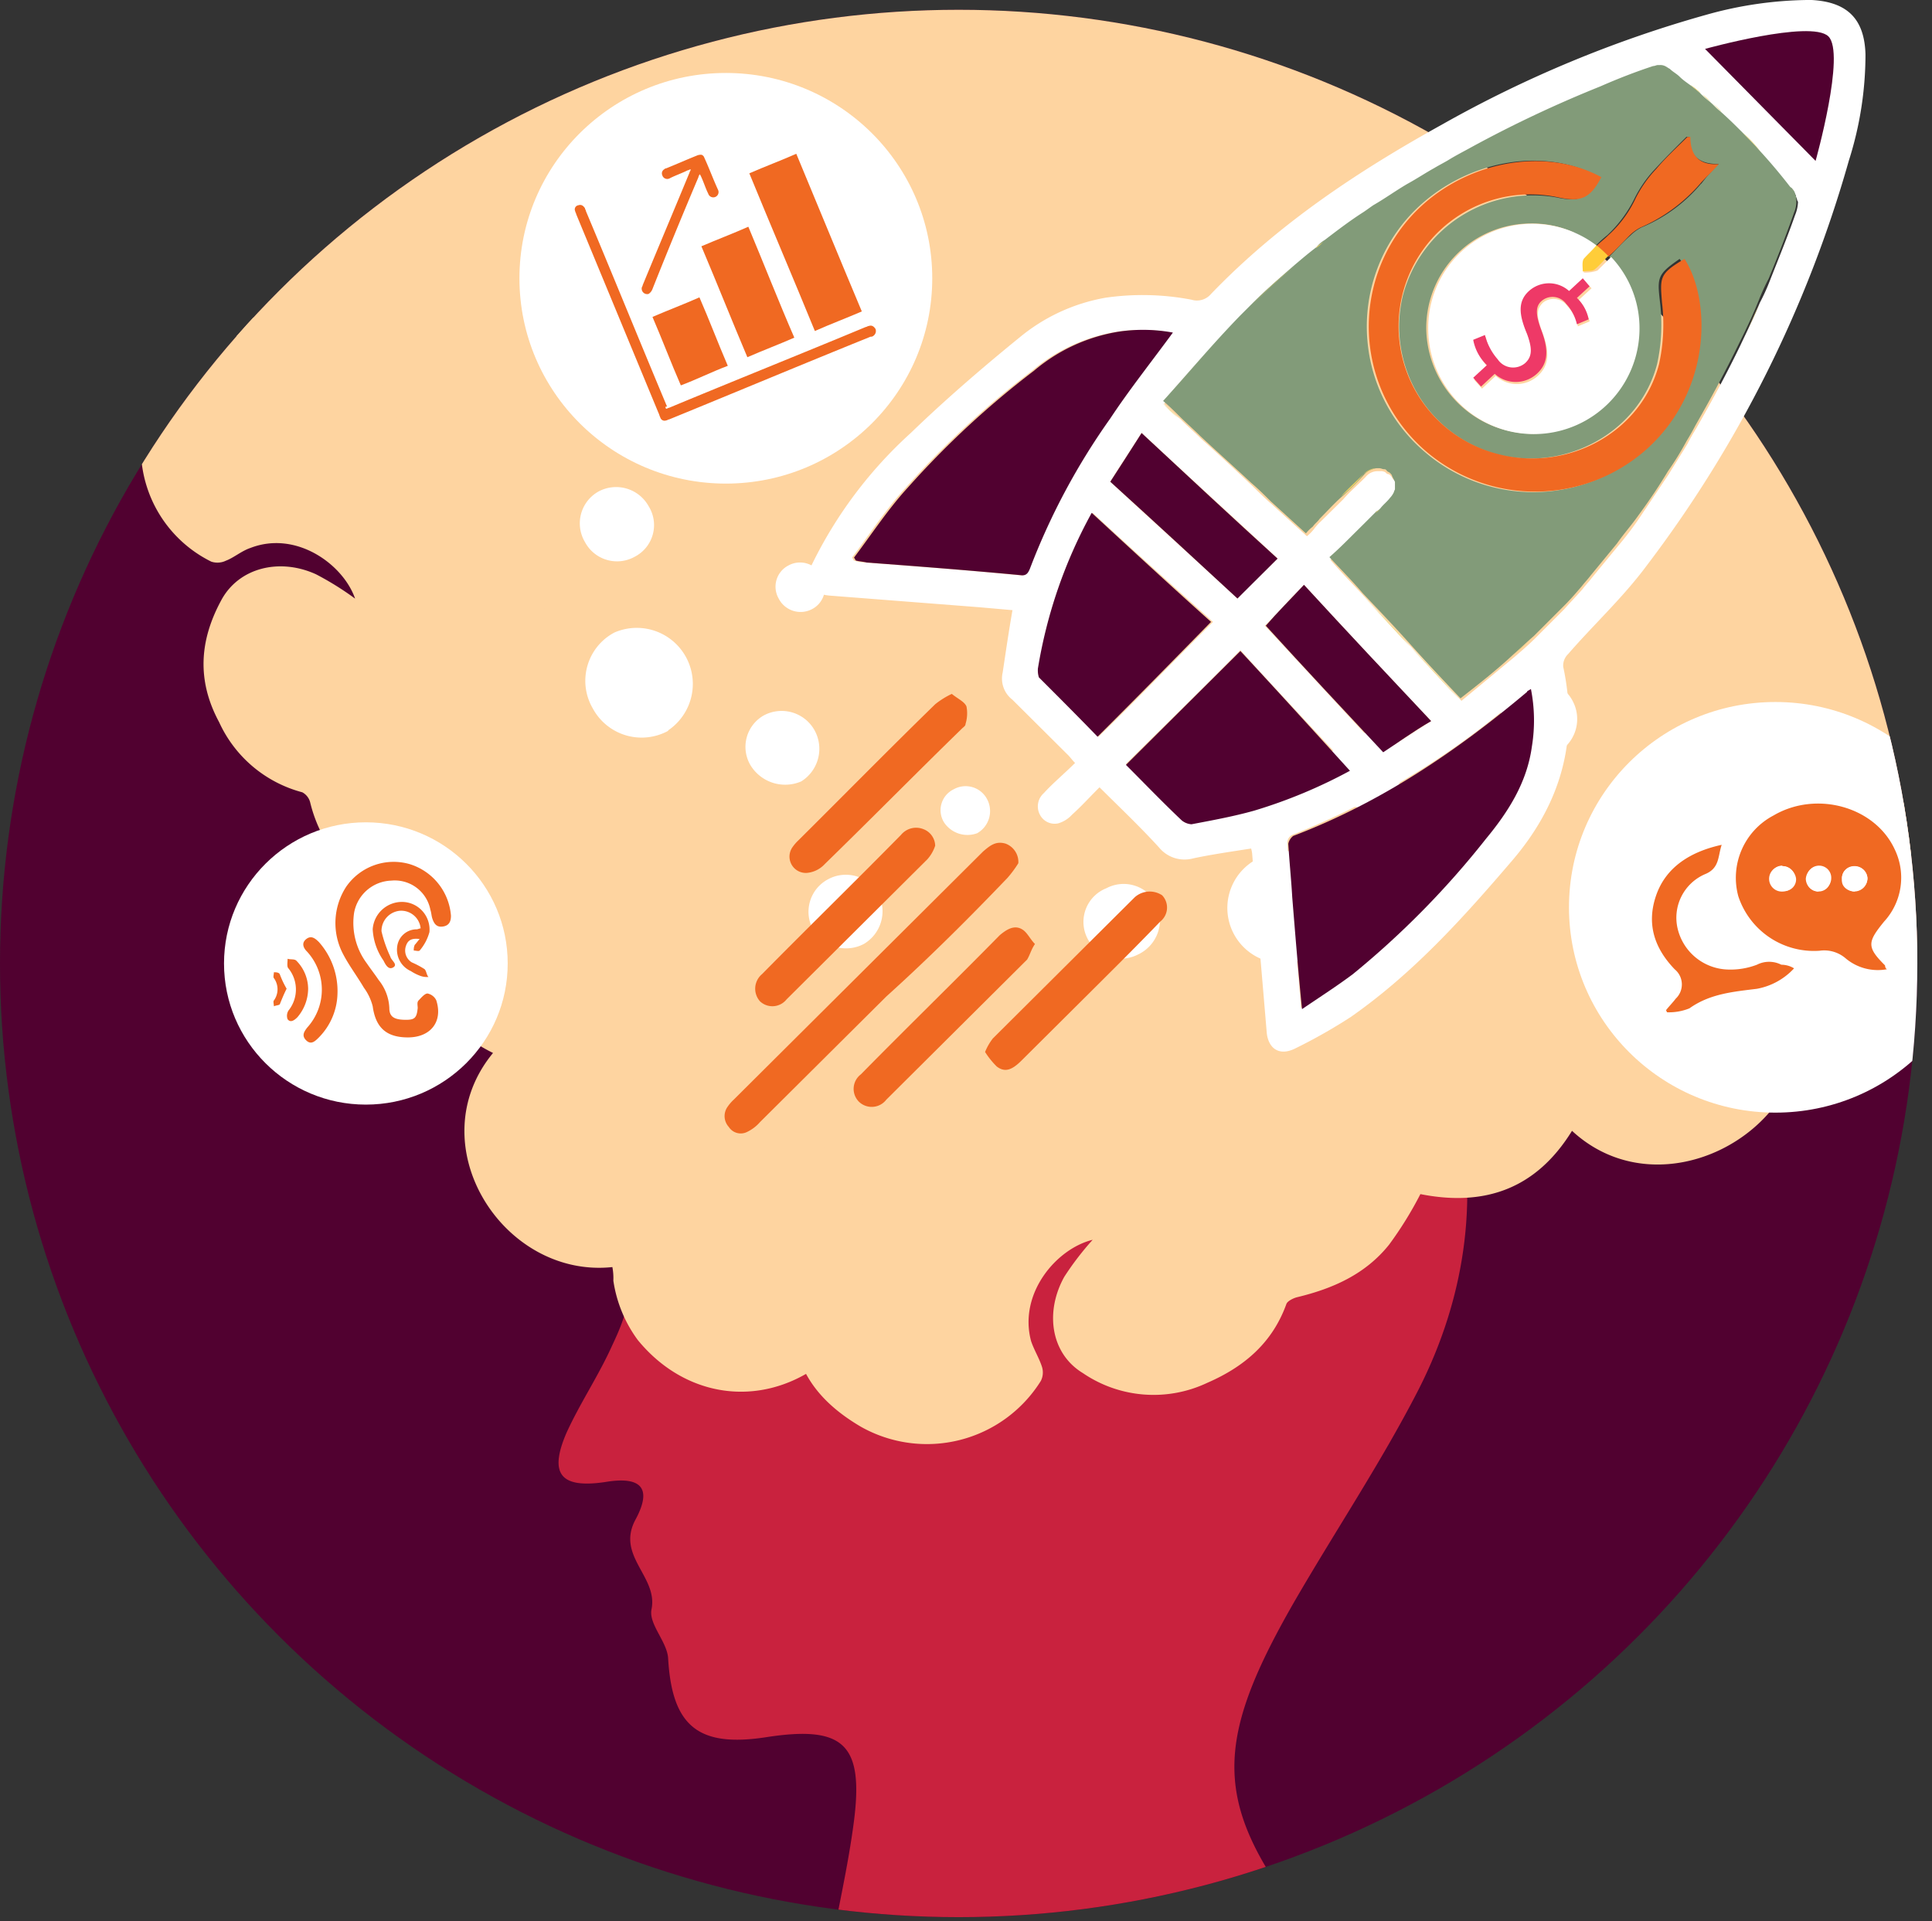 <svg id="Layer_1" data-name="Layer 1" xmlns="http://www.w3.org/2000/svg" xmlns:xlink="http://www.w3.org/1999/xlink" viewBox="0 0 197.5 196.4"><rect x="0" y="0" width="197.5" height="196.4" fill="#333333" stroke="none"/><defs><style>.cls-1{fill:none;}.cls-2{fill:#510130;}.cls-3{clip-path:url(#clip-path);}.cls-4{fill:#c9223e;}.cls-5{fill:#fed4a0;}.cls-6{fill:#fff;}.cls-7{fill:#f06922;}.cls-8{fill:#829b79;}.cls-9{fill:#ebd063;}.cls-10{fill:#ee3967;}.cls-11{fill:#ffcd39;}.cls-12{isolation:isolate;}</style><clipPath id="clip-path"><ellipse class="cls-1" cx="98" cy="98.5" rx="98" ry="97.5"/></clipPath></defs><title>innovative</title><ellipse id="SVGID" class="cls-2" cx="98" cy="98.5" rx="98" ry="97.5"/><g class="cls-3"><path class="cls-4" d="M136.2,200.48H84.7c.9-5,2-9.65,2.6-14.33,1-7.86-1.1-9.75-8.9-8.56-7,1.1-9.7-1.09-10.1-8.05-.1-1.7-2-3.49-1.7-5,.7-3.38-3.7-5.47-1.6-9.25,1.7-3.19.5-4.38-3.1-3.78-4.6.69-5.8-.8-4-5,1.4-3.08,3.3-5.87,4.7-9,1.6-3.38,2.9-6.87-.9-9.95a2.91,2.91,0,0,1-.5-2.59c3.8-9.75,6.6-20,13.6-28.25,13.7-16.12,39-20,56.4-8.56,18.3,12,24,34.13,13.7,54.12-3.8,7.37-8.4,14.23-12.6,21.49-8.8,15.33-8.3,21.39,2.8,35A5.83,5.83,0,0,1,136.2,200.48Z"/></g><g class="cls-3"><path class="cls-5" d="M23.7,33.43,78.1,141.28,205.3,83s-6.7-66-69.8-85C67.7-22.19,23.7,33.43,23.7,33.43Z"/></g><g class="cls-3"><path class="cls-5" d="M62.6,129.54C51.4,130.73,42.7,117,50.4,107.65c-6.2-3.08-8.3-8.06-7.4-14.43a54.37,54.37,0,0,1-5.4-2.58A14.7,14.7,0,0,1,31.7,82a1.63,1.63,0,0,0-.8-1,13,13,0,0,1-8.5-7.17c-2.3-4.27-2-8.35.2-12.43,1.8-3.39,6-4.38,9.7-2.69a30.41,30.41,0,0,1,4,2.49c-1.2-3.48-6-7-10.7-5.18-.9.3-1.7,1-2.5,1.3a2,2,0,0,1-1.5.1A12.91,12.91,0,0,1,15.8,40c2.1-4,5-6.87,9.6-7.47A13.68,13.68,0,0,1,40.9,45.87V47c5.8-.3,10.2,2.09,13,7.16s2.4,9.95-1,14.73C57.2,71.73,58.4,76,58.3,81c2.4-2,4.8-3.19,7.9-2.49a8.31,8.31,0,0,1,5,3.58c2.4,3.38,1.7,8-1.7,11,.2,1.3.3,2.49.4,3.69.1.79-.3,1.29-1.1,1.69-5.4,2.39-7,8-3.8,13.13a2,2,0,0,0-.1-.8,8,8,0,0,1,2.8-9c2.8-2.29,6-2,9.1-.7a13.45,13.45,0,0,1,7.5,16.32,1.7,1.7,0,0,0,.5,2,12.91,12.91,0,0,1-1.1,20.2C77.6,144,70,142.87,65.2,137a13.54,13.54,0,0,1-2.5-6.07A6.06,6.06,0,0,0,62.6,129.54Z"/><path class="cls-6" d="M68.3,74.72a5.67,5.67,0,0,1-7.7-2.29,5.59,5.59,0,0,1,2.2-7.76,5.73,5.73,0,0,1,5.5,10Z"/><path class="cls-6" d="M76.7,78.2a3.69,3.69,0,0,1,1.4-5.07,3.85,3.85,0,0,1,5.2,1.59,3.92,3.92,0,0,1-1.4,5.17A4.15,4.15,0,0,1,76.7,78.2Z"/><path class="cls-6" d="M88.3,96.51A3.91,3.91,0,0,1,83.1,95a3.76,3.76,0,0,1,1.5-5.08,3.8,3.8,0,0,1,5.2,1.49A3.88,3.88,0,0,1,88.3,96.51Z"/><path class="cls-6" d="M59.8,55.42a3.73,3.73,0,0,1,1.4-5.18,3.8,3.8,0,0,1,5.1,1.5,3.64,3.64,0,0,1-1.4,5.17A3.71,3.71,0,0,1,59.8,55.42Z"/><path class="cls-6" d="M80.6,57.81A2.46,2.46,0,0,1,84,58.9a2.43,2.43,0,0,1-1,3.38,2.51,2.51,0,0,1-3.4-1.09A2.44,2.44,0,0,1,80.6,57.81Z"/><path class="cls-6" d="M96.5,84.07a2.37,2.37,0,0,1,1-3.38,2.48,2.48,0,0,1,3.4,1,2.6,2.6,0,0,1-1,3.49A2.87,2.87,0,0,1,96.5,84.07Z"/><path class="cls-6" d="M86.3,43.38c-.2.5-.4,1.29-.8,1.49a2,2,0,0,1-1.6-.4,1,1,0,0,1,.4-1.69c.5-.2,1.1.1,1.7.1A2.19,2.19,0,0,1,86.3,43.38Z"/></g><g class="cls-3"><path class="cls-5" d="M184.2,104.86c.2,11.25-14.6,19-23.5,10.75-3.7,6-9,7.76-15.5,6.47a37.62,37.62,0,0,1-3.2,5.17c-2.4,3-5.7,4.48-9.4,5.37-.4.1-1,.4-1.1.7-1.4,3.88-4.2,6.37-8.1,8.06a12.83,12.83,0,0,1-12.7-1c-3.3-2-3.9-6.26-1.9-9.85a29.6,29.6,0,0,1,2.9-3.78c-3.7.9-7.6,5.48-6.3,10.35.3.9.8,1.69,1.1,2.59a1.91,1.91,0,0,1-.1,1.49A13.73,13.73,0,0,1,88,145.86c-3.9-2.29-6.6-5.38-6.9-10.05-.5-8.06,6.7-15,15-14.63a5.28,5.28,0,0,1,1.2.1c.2-5.87,3-10,8.5-12.53s10.5-1.8,15,1.89c3.4-4.18,7.8-5,12.9-4.68-1.8-2.49-2.8-5.07-1.8-8.06a8.79,8.79,0,0,1,4.1-4.78c3.7-2.18,8.3-1.19,11.2,2.39,1.3-.1,2.6-.2,3.8-.2a1.71,1.71,0,0,1,1.7,1.2c2,5.47,7.6,7.46,13.1,4.67H165a8.21,8.21,0,0,1-8.9-3.38c-2.1-3-1.5-6.07.1-9.15a14.2,14.2,0,0,1,17.3-6.47,1.65,1.65,0,0,0,2-.4c6.2-5.87,16.4-4.67,20.7,2.39,3.9,6.37,2.1,13.93-4.4,18.31a14,14,0,0,1-6.5,2.09A3.55,3.55,0,0,1,184.2,104.86Z"/><path class="cls-6" d="M136.8,90.24a5.7,5.7,0,0,1-3,7.56,5.65,5.65,0,1,1-4.7-10.25A5.88,5.88,0,0,1,136.8,90.24Z"/><path class="cls-6" d="M141,82.18a3.78,3.78,0,0,1-5.1-1.79,3.85,3.85,0,0,1,2.1-5.07,3.78,3.78,0,0,1,5.1,1.79A4,4,0,0,1,141,82.18Z"/><path class="cls-6" d="M160.8,71.73a3.92,3.92,0,1,1-5.1-1.79A3.87,3.87,0,0,1,160.8,71.73Z"/><path class="cls-6" d="M116.3,97.6a3.84,3.84,0,0,1-5.2-1.79,3.7,3.7,0,0,1,2-5,3.76,3.76,0,0,1,5.2,1.79A3.9,3.9,0,0,1,116.3,97.6Z"/><path class="cls-6" d="M120.6,77a2.41,2.41,0,0,1,1.4-3.29,2.57,2.57,0,0,1,3.4,1.3A2.68,2.68,0,0,1,124,78.4,2.82,2.82,0,0,1,120.6,77Z"/><path class="cls-6" d="M148.8,62.78a2.49,2.49,0,0,1-3.4-1.19,2.55,2.55,0,0,1,1.3-3.39,2.74,2.74,0,0,1,3.5,1.2A2.68,2.68,0,0,1,148.8,62.78Z"/><path class="cls-6" d="M106.1,70.24c.5.3,1.3.4,1.5.9s-.2,1.19-.6,1.59a1.06,1.06,0,0,1-1.7-.5c-.2-.5.1-1.09.2-1.69A.85.85,0,0,0,106.1,70.24Z"/></g><g class="cls-3"><ellipse class="cls-6" cx="181.49" cy="92.76" rx="21.1" ry="20.99"/><path class="cls-7" d="M192.9,99.09A5.11,5.11,0,0,1,188.7,98a3.36,3.36,0,0,0-2.7-.8,8.14,8.14,0,0,1-8.3-5.57,7.2,7.2,0,0,1,3.6-8.26c4.4-2.58,10.4-.89,12.4,3.49a6.64,6.64,0,0,1-1.1,7.36c-1.7,2.09-1.8,2.59.1,4.48C192.7,98.7,192.7,99,192.9,99.09Zm-3.3-8a1.32,1.32,0,0,0,1.3-1.3,1.26,1.26,0,0,0-1.4-1.19,1.18,1.18,0,0,0-1.2,1.29C188.2,90.64,188.9,91.14,189.6,91.14Zm-7.4-2.59a1.21,1.21,0,0,0-1.2,1.39,1.27,1.27,0,0,0,1.4,1.2,1.18,1.18,0,0,0,1.2-1.3A1.49,1.49,0,0,0,182.2,88.55Zm3.7,2.59a1.32,1.32,0,0,0,1.3-1.3,1.24,1.24,0,0,0-1.2-1.29,1.26,1.26,0,0,0-1.3,1.29A1.18,1.18,0,0,0,185.9,91.14Z"/><path class="cls-7" d="M183.4,99a6.83,6.83,0,0,1-3.8,2.09c-2.4.3-4.8.5-6.9,2a5.56,5.56,0,0,1-2.3.4.35.35,0,0,0-.1-.2c.3-.39.7-.79,1-1.19a2,2,0,0,0-.1-3c-2.1-2.18-2.9-4.67-1.9-7.56s3.5-4.47,6.7-5.17c-.4,1.19-.2,2.39-1.7,3a4.85,4.85,0,0,0-2.8,5.58,5.44,5.44,0,0,0,5.1,4.17,7.57,7.57,0,0,0,3-.49,2.75,2.75,0,0,1,2.5,0A2.49,2.49,0,0,1,183.4,99Z"/><path class="cls-6" d="M189.6,91.14a1.32,1.32,0,0,1-1.3-1.3,1.24,1.24,0,0,1,1.2-1.29,1.32,1.32,0,0,1,1.4,1.19A1.35,1.35,0,0,1,189.6,91.14Z"/><path class="cls-6" d="M182.2,88.55a1.26,1.26,0,0,1,1.3,1.29,1.24,1.24,0,0,1-1.2,1.3,1.3,1.3,0,1,1-.1-2.59Z"/><path class="cls-6" d="M185.9,91.14a1.32,1.32,0,0,1-1.3-1.3,1.4,1.4,0,0,1,1.3-1.29,1.24,1.24,0,0,1,1.2,1.29A1.18,1.18,0,0,1,185.9,91.14Z"/></g><path class="cls-1" d="M171.8,8c-.3-.3-.7-.5-1-.8-.2-.1-.3-.2-.5-.3a1.33,1.33,0,0,1,.5.3C171.1,7.46,171.5,7.66,171.8,8Z"/><path class="cls-1" d="M169.5,6.86c-.2,0-.3.1-.5.1q-2.7.9-5.4,2.09L169,7A.9.9,0,0,0,169.5,6.86Z"/><path class="cls-1" d="M141.7,48.35c.1.1.2.1.3.2s.2.2.2.3c-.1-.1-.1-.2-.2-.3S141.8,48.35,141.7,48.35Z"/><path class="cls-1" d="M134,53.83c.2-.3.5-.5.7-.8.8-.8,1.5-1.59,2.3-2.29L134.7,53C134.5,53.33,134.3,53.73,134,53.83Z"/><path class="cls-1" d="M134,53.83a5,5,0,0,1-.7.69A1.2,1.2,0,0,0,134,53.83Z"/><path class="cls-1" d="M142,51.14a2.09,2.09,0,0,0,.4-.6,6.13,6.13,0,0,1-.4.6c-.3.4-.7.7-1,1.09A5.67,5.67,0,0,1,142,51.14Z"/><path class="cls-1" d="M183.3,19.5a.76.76,0,0,1,.2.4A.76.76,0,0,0,183.3,19.5Z"/><path class="cls-1" d="M183.2,19.4c0-.1-.1-.1-.2-.2-1-1.29-2-2.49-3.1-3.68,1.1,1.19,2.1,2.39,3.1,3.68C183.1,19.3,183.2,19.3,183.2,19.4Z"/><path class="cls-1" d="M140.4,21.09c1.2-.79,2.3-1.49,3.5-2.19C142.7,19.6,141.5,20.4,140.4,21.09Z"/><path class="cls-1" d="M154.6,67.16l-5.4,4.47Q152.05,69.4,154.6,67.16Z"/><path class="cls-1" d="M132.2,27.26c.7-.6,1.5-1.19,2.2-1.79A15.76,15.76,0,0,0,132.2,27.26Z"/><path class="cls-1" d="M135.3,24.77c1.3-1,2.7-2,4-2.88C138,22.78,136.6,23.78,135.3,24.77Z"/><path class="cls-1" d="M172.5,45.37c-.6,1-1.3,2.09-1.9,3.08C171.2,47.36,171.9,46.36,172.5,45.37Z"/><path class="cls-1" d="M170.6,48.35l-3,4.48Z"/><path class="cls-1" d="M165.4,55.82l-2.7,3.28C163.6,57.9,164.5,56.81,165.4,55.82Z"/><path class="cls-1" d="M167.5,52.83a31.4,31.4,0,0,1-2.2,2.89A31.4,31.4,0,0,0,167.5,52.83Z"/><path class="cls-1" d="M185.1,3.58a25.92,25.92,0,0,0-4.8.4c-1.9.3-3.7.8-5.5,1.19,3.6,3.59,7.1,7.07,10.7,10.55a33.43,33.43,0,0,0,.8-3.38c.3-2.29.7-4.48.8-6.77C187.1,4,186.6,3.58,185.1,3.58Z"/><path class="cls-1" d="M138.2,54.82c-.8.8-1.6,1.59-2.4,2.29,1.1,1.19,2.3,2.39,3.4,3.68-1.1-1.19-2.3-2.39-3.4-3.68C136.6,56.31,137.4,55.62,138.2,54.82Z"/><path class="cls-6" d="M190.7,5.57C190.6,1.89,188.8.2,185.2,0h-.5a39.74,39.74,0,0,0-10.2,1.49,121.65,121.65,0,0,0-27.1,11.25c-8.6,4.77-16.7,10.14-23.6,17.31a1.88,1.88,0,0,1-2,.59,26.54,26.54,0,0,0-8.8-.2,18.89,18.89,0,0,0-8.8,4.08c-3.8,3.09-7.6,6.37-11.1,9.75A44.43,44.43,0,0,0,83,57.71c-.9,1.79-.2,3,1.8,3.18l15.3,1.19,3.4.3c-.4,2.29-.7,4.38-1,6.37a2.73,2.73,0,0,0,1,2.79l5.7,5.67c.2.2.4.49.7.79-1.1,1.1-2.2,2-3.2,3.09a1.81,1.81,0,0,0-.4,2.19,1.69,1.69,0,0,0,1.9.89,3.13,3.13,0,0,0,1.4-.89c1-.9,1.8-1.8,2.8-2.79,2.1,2.09,4.2,4.08,6.1,6.17a3.37,3.37,0,0,0,3.5,1.09c1.9-.4,3.9-.69,5.9-1a4.55,4.55,0,0,1,.1.49l.6,7.77c.3,3.58.6,7.06.9,10.64.2,1.59,1.3,2.29,2.8,1.59a54.35,54.35,0,0,0,5.8-3.28c6.4-4.48,11.5-10.15,16.5-16s6.8-12.34,5.2-19.8a1.64,1.64,0,0,1,.5-1.29c2.6-3,5.6-5.77,8-9A124.4,124.4,0,0,0,189,16.42,35.74,35.74,0,0,0,190.7,5.57ZM104.1,58.8c-5.2-.5-10.4-.9-15.7-1.29a4.25,4.25,0,0,1-1.1-.2c-.1-.1-.1-.2-.2-.3,1.8-2.39,3.5-5,5.5-7.16a90.87,90.87,0,0,1,12.9-11.94,17.8,17.8,0,0,1,8.7-4,16.93,16.93,0,0,1,5.5.1c-2.2,3-4.5,5.77-6.6,8.75a64.81,64.81,0,0,0-8.2,15.32C104.9,58.7,104.8,58.9,104.1,58.8Zm22.4,2.39c-4.2-3.88-8.6-7.86-13-11.94.9-1.49,2-3.09,3.2-5,4.7,4.38,9.4,8.66,13.9,12.84C129.1,58.6,127.8,59.79,126.5,61.19Zm6.8-1.4c4.3,4.68,8.6,9.26,13,13.93-1.9,1.2-3.5,2.29-5,3.19-4.1-4.38-8-8.66-12-12.94C130.6,62.68,131.8,61.29,133.3,59.79Zm-21,15.53c-2-2-4-4-6-6.07a.94.94,0,0,1-.1-.9,45.16,45.16,0,0,1,5.5-15.92C115.9,56.31,120,60,124,63.58,119.9,67.65,116.2,71.54,112.3,75.32Zm15.9,7.46c-2.1.59-4.3,1-6.4,1.39a1,1,0,0,1-1-.4l-5.7-5.67c3.8-3.78,7.7-7.56,11.7-11.64,3.6,4,7.4,8,11.2,12.14A44.25,44.25,0,0,1,128.2,82.78Zm28.3-6.57c-.5,3.68-2.5,6.67-4.7,9.45a93.56,93.56,0,0,1-13.6,13.83c-1.6,1.3-3.3,2.29-5.2,3.58-.3-4-.7-7.76-1-11.44-.2-1.79-.3-3.68-.4-5.47a.89.89,0,0,1,.5-.8A81,81,0,0,0,156,70.64c.1-.1.2-.1.4-.2A16.06,16.06,0,0,1,156.5,76.21ZM183.5,22c-.8,2.29-1.7,4.47-2.6,6.76a20.33,20.33,0,0,1-1,2.19c-.6,1.49-1.3,2.89-2,4.38-1.4,2.89-2.9,5.67-4.5,8.46-.3.49-.6,1-.9,1.59-.6,1-1.3,2.09-1.9,3.08l-3,4.48a32.82,32.82,0,0,1-2.2,2.89l-2.7,3.28c-.3.4-.6.69-.9,1.09-.6.7-1.3,1.4-1.9,2.09l-3,3c-.7.69-1.4,1.29-2.1,1.89l-5.4,4.47c-1.7-1.79-3.3-3.58-5-5.37s-3.3-3.58-5-5.37c-1.1-1.19-2.3-2.39-3.4-3.68.8-.8,1.6-1.49,2.4-2.29l1.2-1.19,1.2-1.2a1.38,1.38,0,0,1,.4-.3,5.19,5.19,0,0,0,1-1.09,2.09,2.09,0,0,0,.4-.6c0-.1.1-.2.1-.3v-.69a.86.86,0,0,0-.3-.6c-.1-.1-.1-.2-.2-.3s-.2-.2-.3-.2-.2-.1-.3-.2a.9.9,0,0,0-.5-.1h-.3a1.56,1.56,0,0,0-1.2.6c-.8.8-1.6,1.49-2.3,2.29L135,53.33a5.44,5.44,0,0,0-.7.79,4.62,4.62,0,0,1-.7.7L130,51.54c-.7-.6-1.3-1.2-2-1.89-1.7-1.6-3.4-3.19-5.2-4.78-.7-.7-1.4-1.29-2.1-2-.6-.5-1.2-1.09-1.7-1.59,2.6-2.89,5.2-5.87,7.9-8.76l1.2-1.19a54.51,54.51,0,0,1,4.4-4c.7-.6,1.5-1.19,2.2-1.79a2.7,2.7,0,0,0,.8-.7c1.3-1,2.7-2,4-2.88.3-.2.7-.5,1-.7,1.2-.79,2.3-1.49,3.5-2.19.9-.49,1.8-1.09,2.7-1.59.5-.3.9-.5,1.4-.8.8-.49,1.7-.89,2.5-1.39,4.3-2.29,8.6-4.28,13.1-6.17l5.4-2.09a.9.9,0,0,1,.5-.1h.2a.75.75,0,0,1,.5.1,1.33,1.33,0,0,1,.5.3c.3.3.7.5,1,.8s.7.5,1,.79a10.63,10.63,0,0,1,1.1.9,6.47,6.47,0,0,1,.9.8c.4.29.7.69,1.1,1,.7.7,1.5,1.39,2.2,2.09h0c.6.6,1.3,1.29,1.9,2,1.1,1.19,2.1,2.39,3.1,3.68.1.1.1.2.2.2a.1.1,0,0,0,.1.1.76.76,0,0,1,.2.4c0,.1.1.2.1.3s.1.19.1.29A3.92,3.92,0,0,1,183.5,22Zm3.6-16.42c-.1,2.29-.5,4.48-.8,6.77a33.43,33.43,0,0,1-.8,3.38c-3.6-3.58-7.1-7.06-10.7-10.55,1.8-.39,3.6-.89,5.5-1.19a25.92,25.92,0,0,1,4.8-.4C186.6,3.58,187.1,4,187.1,5.57Z"/><path class="cls-7" d="M103,89.74a11.21,11.21,0,0,0,1.1-1.49,2,2,0,0,0-1.3-2c-1-.3-1.6.2-2.3.8L75,112.43a4.24,4.24,0,0,0-.6.69,1.64,1.64,0,0,0,.1,2.09,1.45,1.45,0,0,0,1.9.5,4.12,4.12,0,0,0,1.3-1l12.9-12.83C94.9,98,99,93.92,103,89.74Z"/><path class="cls-7" d="M105.8,96.51c-.5-.5-.8-1.2-1.3-1.49-.8-.5-1.6,0-2.3.59-4.7,4.78-9.5,9.45-14.2,14.23a1.86,1.86,0,0,0-.2,2.79,1.88,1.88,0,0,0,2.8-.2L105,98.1C105.3,97.6,105.4,97.1,105.8,96.51Z"/><path class="cls-7" d="M80.4,102.18,94.8,87.85a3.88,3.88,0,0,0,.8-1.39,1.86,1.86,0,0,0-1.2-1.69,2,2,0,0,0-2.3.59c-4.7,4.78-9.5,9.46-14.2,14.23a1.94,1.94,0,0,0-.2,2.79A1.85,1.85,0,0,0,80.4,102.18Z"/><path class="cls-7" d="M116,91.73l-14.5,14.43a5.67,5.67,0,0,0-.8,1.39,8.33,8.33,0,0,0,1.2,1.49c.8.6,1.5.4,2.5-.59l7.8-7.76c2.2-2.19,4.3-4.28,6.4-6.47a1.82,1.82,0,0,0,.2-2.69A2.3,2.3,0,0,0,116,91.73Z"/><path class="cls-7" d="M82.5,89.24a2.82,2.82,0,0,0,1.8-.89c4.7-4.58,9.3-9.25,14-13.83.2-.2.4-.3.4-.5a3.69,3.69,0,0,0,.1-1.79c-.2-.5-.9-.79-1.5-1.29A8.35,8.35,0,0,0,95.6,72c-4.7,4.58-9.3,9.26-14,13.93a4.35,4.35,0,0,0-.6.7A1.67,1.67,0,0,0,82.5,89.24Z"/><path class="cls-2" d="M156.1,70.74c-7.2,6.07-15,11.34-23.9,14.72a1.37,1.37,0,0,0-.5.8c.1,1.79.3,3.68.4,5.47.3,3.68.6,7.46,1,11.44,1.9-1.29,3.6-2.38,5.2-3.58a89,89,0,0,0,13.6-13.83c2.3-2.78,4.2-5.77,4.7-9.45a16.58,16.58,0,0,0-.1-5.87C156.2,70.64,156.1,70.64,156.1,70.74Z"/><path class="cls-2" d="M119.9,34a16.87,16.87,0,0,0-5.5-.1,17.8,17.8,0,0,0-8.7,4A91.31,91.31,0,0,0,92.8,49.85c-2,2.18-3.7,4.77-5.5,7.16.1.1.1.2.2.3.4.1.7.1,1.1.2,5.2.39,10.4.79,15.7,1.29.6.1.8-.2,1-.7a68.66,68.66,0,0,1,8.2-15.32C115.4,39.9,117.7,37,119.9,34Z"/><path class="cls-2" d="M111.6,52.43a49.53,49.53,0,0,0-5.5,15.92,2.48,2.48,0,0,0,.1.9c2,2,4,4,6,6.07,3.9-3.88,7.7-7.76,11.6-11.74C119.9,60.09,115.8,56.31,111.6,52.43Z"/><path class="cls-2" d="M126.8,66.56,115.1,78.2c1.8,1.79,3.7,3.78,5.7,5.67a1.78,1.78,0,0,0,1,.4c2.1-.4,4.3-.8,6.4-1.39A51.62,51.62,0,0,0,138,78.8C134.2,74.62,130.5,70.54,126.8,66.56Z"/><path class="cls-2" d="M113.5,49.25c4.5,4.08,8.8,8.06,13,11.94l4.1-4.08c-4.6-4.18-9.2-8.46-13.9-12.84C115.5,46.16,114.4,47.86,113.5,49.25Z"/><path class="cls-2" d="M146.3,73.72c-4.4-4.67-8.7-9.25-13-13.93-1.4,1.5-2.7,2.79-3.9,4.18,3.9,4.28,7.9,8.56,12,12.94C142.8,76,144.4,74.82,146.3,73.72Z"/><path class="cls-8" d="M183.6,20.1c0-.1-.1-.2-.1-.3s-.1-.3-.2-.4a.1.1,0,0,0-.1-.1c0-.1-.1-.1-.2-.2-1-1.29-2-2.48-3.1-3.68-.6-.7-1.2-1.29-1.9-2h0c-.7-.7-1.4-1.39-2.2-2.09-.4-.3-.7-.69-1.1-1s-.6-.5-.9-.8-.7-.6-1.1-.89-.7-.5-1-.8-.7-.5-1-.8c-.2-.1-.3-.2-.5-.29a1.09,1.09,0,0,0-.5-.1h-.2c-.2,0-.3.1-.5.1-1.8.59-3.6,1.29-5.4,2.08A124.45,124.45,0,0,0,150.5,15c-.9.5-1.7.9-2.5,1.4-.5.29-.9.49-1.4.79-.9.5-1.8,1.1-2.7,1.59-1.2.7-2.3,1.5-3.5,2.19-.3.2-.7.5-1,.7-1.4.89-2.7,1.89-4,2.88a2.7,2.7,0,0,0-.8.7c-.8.6-1.5,1.2-2.2,1.79-1.5,1.3-3,2.59-4.4,4l-1.2,1.2c-2.8,2.88-5.3,5.87-7.9,8.75.6.5,1.2,1.1,1.7,1.59.7.7,1.4,1.3,2.1,2,1.7,1.59,3.5,3.19,5.2,4.78.7.6,1.3,1.19,2,1.89l3.6,3.28a4.17,4.17,0,0,1,.7-.69c.2-.3.5-.5.7-.8.8-.8,1.5-1.59,2.3-2.29s1.6-1.49,2.3-2.29a2.25,2.25,0,0,1,1.2-.59h.3c.2,0,.3.1.5.1s.2.09.3.19.2.1.3.2.2.2.2.3l.3.6V50c0,.09-.1.19-.1.29a2.09,2.09,0,0,1-.4.6c-.3.4-.7.7-1,1.09a1.38,1.38,0,0,1-.4.3l-1.2,1.2-1.2,1.19c-.8.8-1.6,1.59-2.4,2.29,1.1,1.19,2.3,2.39,3.4,3.68,1.7,1.79,3.4,3.58,5,5.37s3.3,3.59,5,5.38c1.8-1.4,3.7-2.89,5.4-4.48.7-.6,1.4-1.29,2.1-1.89l3-3c.7-.69,1.3-1.39,1.9-2.09.3-.39.6-.69.9-1.09l2.7-3.28c.7-1,1.5-1.89,2.2-2.89q1.65-2.24,3-4.48a31.75,31.75,0,0,0,1.9-3.08c.3-.5.6-1,.9-1.59,1.6-2.79,3.1-5.57,4.5-8.46.7-1.39,1.4-2.88,2-4.38a22.27,22.27,0,0,1,1-2.19c.9-2.18,1.8-4.47,2.6-6.76a2.94,2.94,0,0,0,.2-1.59C183.7,20.4,183.6,20.3,183.6,20.1ZM168.3,45.77a17,17,0,0,1-22.7.39,16.83,16.83,0,0,1-2.8-22.48c4.7-6.67,14.1-9.25,20.7-5.57-1.1,2.09-2,2.58-4.3,2.09a13.74,13.74,0,0,0-15.8,10.05,13.52,13.52,0,0,0,9.7,16.21c7,1.79,14.5-2.29,16.3-9.25a18.79,18.79,0,0,0,.3-6.27c-.3-2.58-.3-2.88,2-4.47C174.7,30.54,174.7,39.8,168.3,45.77Zm5.6-27a15.87,15.87,0,0,1-6.1,4.48,4.44,4.44,0,0,0-1.1.8c-.8.69-1.5,1.49-2.2,2.19a10.6,10.6,0,0,1,2.9,7.36,10.77,10.77,0,0,1-10.7,10.74,10.89,10.89,0,0,1-10.9-10.84,10.69,10.69,0,0,1,10.7-10.65,10.24,10.24,0,0,1,6.6,2.29,11.84,11.84,0,0,1,1.2-1.09,13,13,0,0,0,2.8-3.78,12.41,12.41,0,0,1,2.1-3c1-1.09,2.1-2.19,3.2-3.28h.3c0,1.79.8,2.78,3,2.78A17,17,0,0,0,173.9,18.8Z"/><path class="cls-9" d="M178.1,13.53c.6.6,1.3,1.29,1.9,2A12,12,0,0,0,178.1,13.53Z"/><path class="cls-9" d="M183.2,19.4h0C183.3,19.5,183.2,19.5,183.2,19.4Z"/><path class="cls-9" d="M156.7,65.17c-.7.69-1.4,1.29-2.1,1.89C155.3,66.36,156.1,65.76,156.7,65.17Z"/><path class="cls-9" d="M134.5,25.37a2.7,2.7,0,0,0,.8-.7C135,25,134.7,25.07,134.5,25.37Z"/><path class="cls-9" d="M127.9,31.24a54.51,54.51,0,0,1,4.4-4A41.59,41.59,0,0,0,127.9,31.24Z"/><path class="cls-9" d="M149.2,71.54c-1.7-1.8-3.3-3.59-5-5.38C145.9,67.85,147.6,69.74,149.2,71.54Z"/><path class="cls-9" d="M144.2,66.16c-1.7-1.79-3.3-3.58-5-5.37C140.9,62.58,142.6,64.27,144.2,66.16Z"/><path class="cls-9" d="M179.9,30.94c-.6,1.49-1.3,2.89-2,4.38C178.6,33.93,179.2,32.43,179.9,30.94Z"/><path class="cls-9" d="M126.7,32.43c-2.8,2.89-5.3,5.87-7.9,8.76.6.5,1.2,1.09,1.7,1.59-.6-.5-1.2-1.09-1.7-1.59C121.3,38.4,123.9,35.32,126.7,32.43Z"/><path class="cls-9" d="M139.4,48.45c-.8.8-1.6,1.5-2.3,2.29a12.44,12.44,0,0,0,2.3-2.29,2.25,2.25,0,0,1,1.2-.59A6.65,6.65,0,0,0,139.4,48.45Z"/><path class="cls-9" d="M141,52.13a1.38,1.38,0,0,1-.4.3l-1.2,1.2,1.2-1.2A1.38,1.38,0,0,1,141,52.13Z"/><path class="cls-9" d="M183.5,22c-.8,2.29-1.7,4.47-2.6,6.76C181.8,26.46,182.7,24.28,183.5,22Z"/><path class="cls-9" d="M172.8,8.66a9.44,9.44,0,0,1,1.1.89A7.8,7.8,0,0,1,172.8,8.66Z"/><path class="cls-9" d="M176,11.44c-.4-.3-.7-.69-1.1-1s-.6-.5-.9-.8a6.47,6.47,0,0,1,.9.8A8.85,8.85,0,0,1,176,11.44Z"/><path class="cls-7" d="M169.9,30.94a18.79,18.79,0,0,1-.3,6.27c-1.8,7-9.3,11-16.3,9.25a13.48,13.48,0,0,1,6.1-26.26c2.3.49,3.2,0,4.3-2.09-6.6-3.58-16-1.1-20.7,5.57a16.83,16.83,0,0,0,2.8,22.48,17.15,17.15,0,0,0,22.7-.39c6.5-6,6.4-15.13,3.7-19.3C169.6,28,169.7,28.36,169.9,30.94Z"/><path class="cls-6" d="M161.9,27.86c0-.4-.1-1,.1-1.3a9,9,0,0,1,1.3-1.39,10.83,10.83,0,0,0-6.6-2.29A10.63,10.63,0,0,0,146,33.53a10.8,10.8,0,0,0,21.6.1,10.6,10.6,0,0,0-2.9-7.36l-1.4,1.39A3.64,3.64,0,0,1,161.9,27.86Zm.6,5-1.2.5a4.18,4.18,0,0,0-1.1-2.09,1.71,1.71,0,0,0-2.5-.3c-.7.7-.6,1.49,0,3.09.7,1.89.7,3.28-.5,4.37a3.2,3.2,0,0,1-4.3,0l-1.4,1.3-.8-.9,1.4-1.29a6.63,6.63,0,0,1-1.4-2.59l1.2-.5a4.3,4.3,0,0,0,1.3,2.49,1.91,1.91,0,0,0,2.8.4c.7-.7.7-1.69.2-3-.8-1.89-.9-3.28.2-4.37a3,3,0,0,1,4.1,0l1.4-1.3.8.8-1.3,1.19A7.56,7.56,0,0,1,162.5,32.83Z"/><path class="cls-10" d="M161.8,28.45l-1.4,1.3a3.06,3.06,0,0,0-4.1,0c-1.2,1.09-1,2.49-.2,4.38.5,1.39.6,2.28-.2,3a1.9,1.9,0,0,1-2.8-.4,6,6,0,0,1-1.3-2.48l-1.2.49a4.78,4.78,0,0,0,1.4,2.59l-1.4,1.29.8.9,1.4-1.3a3.2,3.2,0,0,0,4.3,0c1.2-1.09,1.2-2.48.5-4.37-.6-1.59-.7-2.49,0-3.09a1.72,1.72,0,0,1,2.5.3,4.6,4.6,0,0,1,1.1,2.09l1.2-.5a4.05,4.05,0,0,0-1.2-2.19l1.3-1.19Z"/><path class="cls-7" d="M172.8,14h-.3c-1.1,1.09-2.2,2.09-3.2,3.28a12.41,12.41,0,0,0-2.1,3,11.75,11.75,0,0,1-2.8,3.78c-.4.4-.8.69-1.2,1.09a6.28,6.28,0,0,1,1.2,1.1c.8-.7,1.5-1.5,2.2-2.19a4.44,4.44,0,0,1,1.1-.8,17,17,0,0,0,6.1-4.48c.5-.59,1.1-1.09,1.9-2C173.7,16.91,172.8,15.92,172.8,14Z"/><path class="cls-11" d="M161.9,26.46c-.2.3-.1.9-.1,1.3.4-.1.9,0,1.2-.2.5-.4.9-.9,1.4-1.39a12,12,0,0,0-1.2-1.1C162.8,25.57,162.3,26,161.9,26.46Z"/><ellipse class="cls-6" cx="37.4" cy="98.5" rx="14.5" ry="14.43"/><path class="cls-7" d="M41.7,106.06c-2.2,0-3.3-1-3.6-3.18a5.47,5.47,0,0,0-.9-1.9c-.7-1.19-1.6-2.38-2.2-3.58a6.81,6.81,0,0,1,.4-6.76,5.9,5.9,0,0,1,6.5-2.29,6,6,0,0,1,4.2,5.27c0,.6-.2,1-.8,1.1s-.9-.2-1.1-.8c-.1-.3-.1-.6-.2-.89a3.71,3.71,0,0,0-4-3,4,4,0,0,0-3.8,3.28,6.91,6.91,0,0,0,1.3,5.18c.4.59.8,1.09,1.2,1.69a4.87,4.87,0,0,1,1.1,2.88c0,.9.5,1.2,1.7,1.2.9,0,1.1-.2,1.2-1.2,0-.29-.1-.59.1-.79s.6-.7.9-.7a1.27,1.27,0,0,1,.9.7C45.3,104.47,44,106.06,41.7,106.06Z"/><path class="cls-7" d="M42.9,96c-.8-.1-1.2.1-1.4.7a1.42,1.42,0,0,0,.6,1.69,9.09,9.09,0,0,1,1.3.69c.2.2.2.6.4.8a2,2,0,0,1-.8-.1,4.67,4.67,0,0,1-1-.5,2.39,2.39,0,0,1-1.4-2.48,2,2,0,0,1,2-1.79c.1,0,.3-.1.4-.1a2,2,0,0,0-2.1-1.8A2.07,2.07,0,0,0,39,95.21a13.07,13.07,0,0,0,.9,2.59c.1.4.8.8.3,1.1s-.8-.3-1-.7A6.12,6.12,0,0,1,38.1,95a3,3,0,0,1,3.1-2.79,2.83,2.83,0,0,1,2.7,3.08,4.87,4.87,0,0,1-1,1.89c-.1.1-.4,0-.6,0a1.23,1.23,0,0,1,.1-.59C42.5,96.51,42.7,96.21,42.9,96Z"/><path class="cls-7" d="M34.5,101.58a6.59,6.59,0,0,1-1.9,4.48c-.4.4-.8.79-1.3.3s-.2-.9.1-1.3a5.77,5.77,0,0,0,0-7.76c-.4-.39-.6-.89-.1-1.29s.9-.1,1.3.3A7.54,7.54,0,0,1,34.5,101.58Z"/><path class="cls-7" d="M31.5,101.08A4.53,4.53,0,0,1,30.4,104c-.3.3-.7.6-1,.2a1,1,0,0,1,.1-.9,3.43,3.43,0,0,0,0-4.28c-.2-.19-.1-.59-.1-1,.3.1.7,0,.9.2A4.13,4.13,0,0,1,31.5,101.08Z"/><path class="cls-7" d="M29.3,101.08c-.3.6-.5,1.1-.7,1.6-.1.1-.4.1-.6.2,0-.2-.1-.5,0-.6A1.94,1.94,0,0,0,28,100c-.1-.1,0-.4,0-.6.2,0,.5,0,.6.2A9.55,9.55,0,0,0,29.3,101.08Z"/><ellipse class="cls-6" cx="74.2" cy="28.45" rx="21.1" ry="20.99"/><g class="cls-12"><path class="cls-7" d="M88.1,31.84c-1.6.69-3.2,1.29-4.8,2-2.2-5.38-4.5-10.75-6.7-16.12,1.6-.7,3.2-1.29,4.8-2C83.6,21,85.8,26.37,88.1,31.84Z"/><path class="cls-7" d="M81.2,34.52c-1.6.7-3.2,1.3-4.8,2-1.6-3.78-3.1-7.56-4.7-11.34,1.6-.69,3.2-1.29,4.8-2C78.1,27,79.6,30.84,81.2,34.52Z"/><path class="cls-7" d="M68.1,41.79c.1,0,.2-.1.3-.1,6.7-2.79,13.4-5.47,20.1-8.26.1,0,.2-.1.3-.1.3-.1.5,0,.7.3a.6.6,0,0,1-.2.69.37.37,0,0,1-.3.1c-6.9,2.79-13.8,5.68-20.6,8.46-.1,0-.2.1-.3.1a.45.45,0,0,1-.6-.3c-.1-.2-.1-.3-.2-.5L58.9,21.89c0-.1-.1-.2-.1-.3a.42.42,0,0,1,.3-.6c.3-.1.5,0,.7.3,0,.1.1.2.1.3,2.8,6.67,5.5,13.33,8.3,20C68,41.49,68,41.69,68.1,41.79Z"/><path class="cls-7" d="M69.6,39.4c-1-2.29-1.9-4.68-2.9-7,1.6-.69,3.2-1.29,4.8-2,1,2.29,1.9,4.68,2.9,7C72.8,38,71.2,38.8,69.6,39.4Z"/><path class="cls-7" d="M71.5,17.81c0,.1-.1.2-.1.3-1.6,3.78-3.2,7.66-4.7,11.44a1,1,0,0,1-.4.5.56.56,0,0,1-.7-.6c0-.1.1-.2.1-.3,1.6-3.88,3.2-7.66,4.8-11.54,0-.1.1-.1.1-.3-.1,0-.2.1-.3.1-.6.3-1.2.5-1.8.8a.53.53,0,0,1-.8-.3.48.48,0,0,1,.2-.6.31.31,0,0,1,.2-.1c1-.4,2.1-.89,3.1-1.29a1.09,1.09,0,0,1,.5-.1.45.45,0,0,1,.3.3c.5,1.09.9,2.19,1.4,3.28a.54.54,0,1,1-1,.4c-.3-.6-.5-1.29-.8-1.89l-.1-.1Z"/></g><path class="cls-2" d="M174.3,5s10.8-3,12.6-1.29-1.3,12.74-1.3,12.74Z"/></svg>